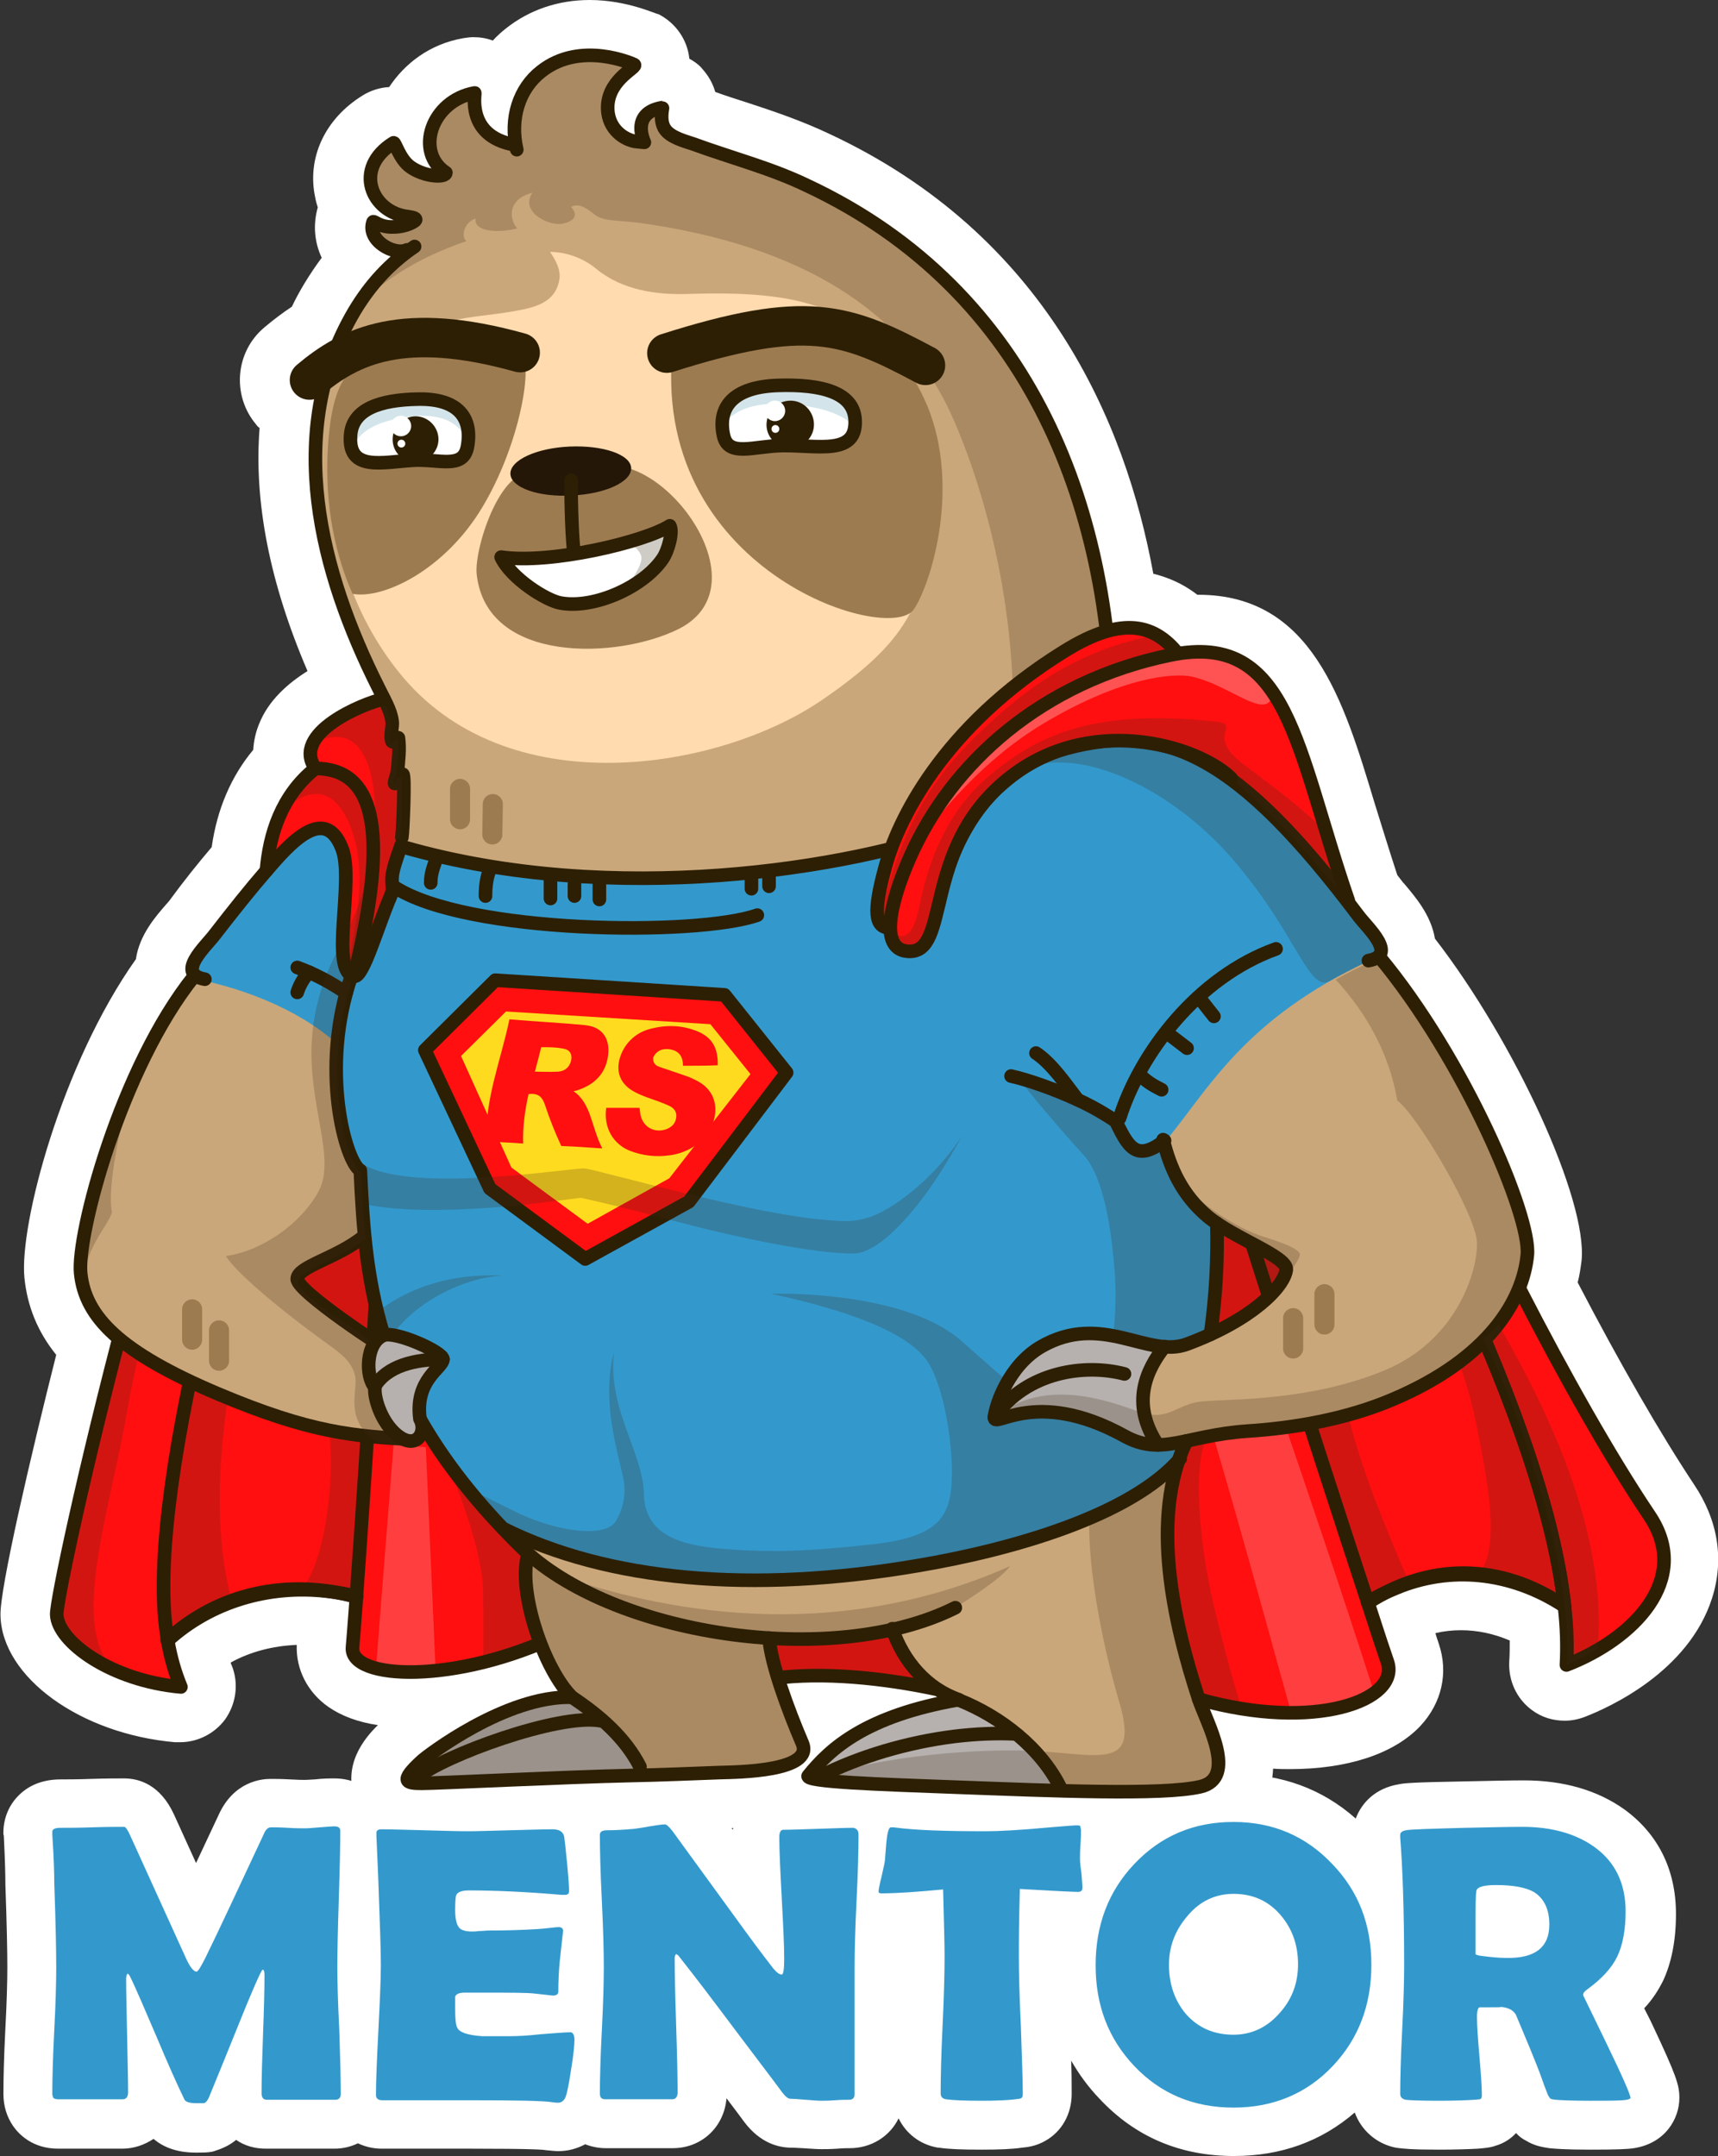 <?xml version="1.0" encoding="utf-8"?>
<!-- Generator: Adobe Illustrator 26.0.3, SVG Export Plug-In . SVG Version: 6.00 Build 0)  -->
<!DOCTYPE svg PUBLIC "-//W3C//DTD SVG 1.1//EN" "http://www.w3.org/Graphics/SVG/1.1/DTD/svg11.dtd">
<svg version="1.1" id="Слой_1" xmlns:x="http://ns.adobe.com/Extensibility/1.0/" xmlns:i="http://ns.adobe.com/AdobeIllustrator/10.0/" xmlns:graph="http://ns.adobe.com/Graphs/1.0/"
	 xmlns="http://www.w3.org/2000/svg" xmlns:xlink="http://www.w3.org/1999/xlink" x="0px" y="0px" width="351.4px" height="440.8px"
	 viewBox="0 0 351.4 440.8" style="enable-background:new 0 0 351.4 440.8;" xml:space="preserve">
<rect x="0" y="0" width="351.4" height="440.8" fill="#333333" stroke="none"/>
<style type="text/css">
	.st0{fill:#FFFFFF;}
	.st1{fill:#FF0F0F;}
	.st2{opacity:0.23;fill:#3F2719;}
	.st3{opacity:0.2;fill:#FFFFFF;}
	.st4{fill:none;stroke:#2D1F04;stroke-width:2.781;stroke-linecap:round;stroke-linejoin:round;stroke-miterlimit:10;}
	.st5{fill:#CAA77A;}
	.st6{fill:#B6B1AE;}
	.st7{fill:#3399CC;}
	.st8{fill:#FFDB1F;}
	.st9{fill:none;stroke:#9D7B51;stroke-width:4.107;stroke-linecap:round;stroke-linejoin:round;stroke-miterlimit:10;}
	.st10{fill:#FFDBAF;}
	.st11{fill:#9D7B51;}
	.st12{fill:#251707;}
	.st13{fill:#D3E5EA;}
	.st14{fill:#2D1F04;}
	.st15{fill:none;stroke:#2D1F04;stroke-width:8.066;stroke-linecap:round;stroke-linejoin:round;stroke-miterlimit:10;}
	.st16{opacity:0.23;fill:#2D1F04;}
	.st17{opacity:0.28;fill:#FFFFFF;}
</style>
<g>
	<path class="st0" d="M229,377.8c9.2,0,15-0.4,18.9-1.3c4.8-1.1,8.6-4,10.7-8.1c1.2-2.2,1.7-4.5,1.8-6.8c1.2,0.1,2.3,0.1,3.4,0.1
		c11.8,0,21.3-3.1,26.7-8.8c4.4-4.7,5.8-10.9,3.8-16.8c-0.1-0.4-0.4-1.1-0.7-2.2c1.7-0.4,3.4-0.6,5.2-0.6c3.4,0,6.7,0.7,10,2.1
		c0,1.5,0,2.9-0.1,4.3c-0.2,3.9,1.5,7.6,4.6,9.9c2,1.5,4.3,2.2,6.8,2.2l0,0c1.4,0,2.8-0.3,4.1-0.8c4.9-1.9,21.2-9.2,26-24.3
		c2.5-7.9,1.2-15.9-3.7-23.2c-6.9-10.4-15.1-24.6-23.8-41.3c0.4-1.5,0.6-3,0.8-4.5c1.2-12.4-13.6-44.6-30-65.8
		c-0.8-4.9-4.2-8.7-6-10.9l-0.1-0.1c-0.2-0.3-0.5-0.5-0.6-0.7c-0.3-0.4-0.7-0.9-1-1.3c-1.7-5.2-3.2-10.1-4.7-14.9
		c-6.3-20.9-12.8-42.4-36-42.4c-0.1,0-0.1,0-0.2,0c-3.1-2.4-6.2-3.6-9-4.3c-5.7-31.2-22.1-69.3-66.2-89.9
		c-5.7-2.7-11.3-4.6-16.8-6.4c-2.2-0.7-4.4-1.4-6.6-2.2c-0.7-2.5-2.1-4.1-2.8-4.9c-0.7-0.8-1.6-1.4-2.5-1.9
		c-0.4-3.9-2.8-7.3-6.3-9.1C134.4,3,128.4,0,120.6,0c-6.4,0-12.3,2-17.1,5.8c-1,0.8-1.9,1.6-2.7,2.5c-1.3-0.5-2.6-0.7-4-0.7
		c-0.7,0-1.3,0.1-2,0.2c-7,1.2-12.1,5.3-15.2,10c-1.9,0.1-3.8,0.7-5.4,1.7c-7.8,4.8-11.5,12.9-9.7,21c0.1,0.6,0.3,1.3,0.5,1.9
		c-1,3.5-0.7,7.1,0.8,10.3c-1.2,1.6-2.4,3.4-3.5,5.2c-0.9,1.5-1.8,3.1-2.6,4.8C57.9,63.9,56,65.3,54,67c-5.9,5-6.6,13.9-1.6,19.8
		c0.2,0.3,0.4,0.5,0.7,0.7c-1.2,15.1,2.1,31.8,9.8,49.7c-4,2.5-8,6-9.9,10.8c-0.7,1.7-1.1,3.5-1.2,5.3c-4.5,5.4-7.4,12.1-8.5,19.9
		c-2.8,3.3-5.7,6.9-8.7,11c-0.2,0.2-0.4,0.5-0.7,0.8c-1.9,2.2-5.4,6.1-6.1,11.1c-15.2,21.4-23.9,54.4-22.8,65.2
		c0.6,5.8,2.7,11,6.5,15.7c-5.2,20.6-11.6,48-11.4,53.3c0.3,12.6,16.3,24.2,35.7,25.9c0.3,0,0.7,0,1,0c3.6,0,7-1.7,9.2-4.6
		c2.3-3.2,2.9-7.4,1.4-11.1c-0.1-0.2-0.2-0.4-0.2-0.6c4-2.2,8.6-3.4,13.5-3.6c-0.2,5,2.2,9.7,6.5,12.7c2.6,1.8,6,3.1,10.1,3.7
		c-2.9,2.8-7.3,8.3-4.6,15.3c2,5.3,6.6,7.9,13.6,7.9c1.4,0,4.9-0.1,12-0.4l0.4,0c9.5-0.4,22.5-1,30.8-1.1c3.9-0.1,8.3-0.2,12.5-0.4
		c2-0.1,3.9-0.1,5.6-0.2l0.7,0c3.6-0.1,7.3-0.3,10.8-0.9c3,2,6.6,2.3,9.3,2.6c4,0.4,10.4,0.7,24.7,1.2l6,0.2
		C209.2,377.4,219.9,377.8,229,377.8z"/>
	<path class="st0" d="M343.5,428.9c0,4.3-2.9,9.3-9.3,10.3c-1.3,0.2-3.4,0.3-9,0.3c-5.2,0-7.2-0.2-8.3-0.3c-1.2-0.2-2.9-0.4-4.7-1.5
		c-0.8-0.4-1.5-0.9-2.1-1.6c-1.1,1.2-2.5,2.1-4.2,2.6c-0.8,0.3-1.6,0.4-2.5,0.5l-1.1,0.1c-1.9,0.1-4.5,0.2-8,0.2
		c-5.6,0-7.4-0.2-8.8-0.4c-4-0.8-7.1-3.6-8.4-7.2c-6.8,5.9-15.1,8.9-24.7,8.9c-11,0-20.2-3.9-27.5-11.7c-2.3-2.4-4.2-5-5.8-7.8
		c0.1,2.8,0.1,5,0.1,6.8c0,4.1-2,7.7-5.4,9.6c-1.9,1.1-3.7,1.3-4.8,1.4c-2,0.3-4.7,0.4-8.2,0.4c-4.1,0-6.7-0.1-8.7-0.4
		c-0.1,0-0.2,0-0.2,0c-3.7-0.6-6.6-2.9-8.1-6c-1.8,3.7-5.6,6.1-10,6.1c-0.5,0-1.4,0-2.5,0.1c-1.5,0.1-2.5,0.1-3.3,0.1
		c-1,0-2.2-0.1-3.8-0.2c-1.6-0.1-2.2-0.1-2.3-0.1c-2.6,0-6.4-0.9-9.7-5.3c-0.8-1.1-2-2.7-3.6-4.8c-0.5,5.9-5.1,10.2-11,10.2h-13.7
		c-1.5,0-2.9-0.3-4.2-0.8c-1.7,0.9-3.5,1.4-5.5,1.4c-0.7,0-1.5-0.1-2.6-0.2c-0.4-0.1-2.9-0.3-15.4-0.3c-2,0-5.1,0-9.1,0
		c-4,0-7,0-9,0c-1.8,0-3.4-0.4-4.9-1.1c-1.4,0.7-3.1,1.1-4.8,1.1h-14c-2.3,0-4.4-0.6-6.1-1.8c-1.2,1-2.6,1.7-4.2,2.2
		c-0.2,0.1-0.4,0.1-0.6,0.2c-1,0.2-1.9,0.2-3.5,0.2c-4,0-6.7-1.2-8.6-2.8c-1.8,1.2-4,2-6.4,2H11.9c-5.2,0-8-2.9-9.2-4.6
		c-1.3-1.9-2-4.1-2-6.6c0-3.1,0.1-7.5,0.4-13.4c0.3-5.6,0.4-9.8,0.4-12.5c0-2.9-0.1-8.6-0.4-16.9v-0.2c0-2-0.1-5.2-0.3-9.3
		c0,0,0-0.7-0.1-0.7c-0.1-2.9,0.9-5.7,2.9-7.8c1.5-1.6,4.2-3.5,8.8-3.5c1.3,0,3.4,0,6.2-0.1c3-0.1,5.3-0.1,6.8-0.1
		c3.1,0,7.4,1.3,10.2,7.4c0,0,4.5,9.9,4.5,9.9c1.4-3,2.9-6.2,4.6-9.8c3.1-6.9,8.8-7.4,10.6-7.4c0.9,0,2.2,0,4,0.1
		c1.7,0.1,2.6,0.1,3,0.1c0,0,0.5,0,2.1-0.1c1.7-0.2,3-0.2,4-0.2c1.9,0,3.6,0.4,5.2,1.2c1.3-0.5,2.8-0.8,4.3-0.8c2.1,0,5,0.1,9.1,0.2
		c3.8,0.1,6.6,0.1,8.5,0.1c1.8,0,4.7,0,8.4-0.1c4-0.1,6.9-0.2,9-0.2c2.3,0,4.4,0.5,6.2,1.5c1.5-0.7,3.3-1.1,5.3-1.1
		c1.2,0,2.8-0.1,4.7-0.3c0,0,0.6-0.1,2.2-0.4c2-0.4,3.6-0.5,5-0.5c3.7,0,6.9,1.8,9.5,5.4l4.1,5.5c0.8-6.4,5.9-9.8,10.7-9.8
		c1.4,0,3.7-0.1,6.7-0.2c3.4-0.1,5.9-0.2,7.6-0.2c1.2,0,2.4,0.2,3.5,0.6c1.6-0.6,3.1-0.8,3.9-0.8c0.1,0,0.6,0,1.4,0.1
		c0.2,0,0.3,0,0.5,0.1c3.8,0.5,9.8,0.8,17.6,0.8c1.4,0,4.8-0.1,12.3-0.7c5.5-0.4,5.5-0.4,6-0.4c1.2,0,4.4,0,7.3,2.4
		c1.2,1,2.2,2.2,2.8,3.7c6.3-4.7,13.8-7,22.3-7c9.6,0,17.9,3,24.8,9.1c1.2-3.2,4-6.2,8.8-7c1-0.2,2.1-0.4,13.7-0.6
		c5-0.1,8.9-0.2,11.9-0.2c8.1,0,15,2,20.5,5.9c6.9,5,10.6,12.3,10.6,21.4c0,5.4-0.9,9.9-2.6,13.6c-1,2-2.2,3.9-3.9,5.7
		c0.5,1,1.1,2.1,1.7,3.4C342.9,424.4,343.5,426.3,343.5,428.9z"/>
	<g>
		<path class="st1" d="M320.2,340.4c0.2-3.7,0.1-7.7-0.4-12c-11-7.3-23.6-8.3-34.5-3.7c-1.9,0.8-3.8,1.8-5.7,2.9c0,0,0,0.1,0,0.1
			c2.1,6.5,3.5,10.7,4,12.1c2.7,7.8-18.1,14.4-41.9,7.7c-14.5-33.9-50.6-170.7-50.6-170.7s29.6-37.8,47-42.8
			c14.4-4.2,23.1,3.4,27.6,19.1c16.6,58,33,87.3,51.8,123.5c11.4,22,20.3,32.7,22.4,39.6C342.5,324.6,333.7,335.3,320.2,340.4z"/>
		<path class="st2" d="M247,293.7c-3.1,4.9-1.8,21.9,1.3,34.7s4.6,17.4,5.7,21c-2.5-0.4-4.8-1-8.3-1.8c-3.9-7.9-7-25.3-6.8-37
			c0.2-13.1,2.9-15.9,4.2-16.3C243.6,294.2,247,293.7,247,293.7z"/>
		<path class="st2" d="M247.9,272.7c5.1-1.9,15.8-9.7,15.2-13.2c-0.6-3.5-9.4-5.6-14-9.4C248.9,256.6,248.4,266.5,247.9,272.7z"/>
		<path class="st3" d="M246.3,287.3c7.1,23.8,12.1,42.3,17.8,62.9c6.1,0.4,12.9-1.2,17-4c-5.4-17-13.3-40.4-20.3-60.8
			C255.9,286.1,251.1,286.7,246.3,287.3z"/>
		<path class="st1" d="M210.6,351.7c-15.2-6.7-44.2-12.7-62-6.4c-3.6-13.9-30.2-87.9-45.5-157.1l49.3,0.8
			C152.4,188.9,196.8,318.1,210.6,351.7z"/>
		<path class="st1" d="M37,344.9c-1.2-2.9-2.1-6-2.7-9.5c8.8-8,20.7-11.4,32.4-10.1c2.1,0.2,4.2,0.6,6.2,1.1c0,0,0,0.1,0,0.1
			c-0.4,5.5-0.7,9.2-0.8,10.3c-0.6,6.7,21.2,7.6,42.4-2.6c5.3-29.6,5.4-144.6,5.4-144.6l-62.7-16.8
			c-23.3,51.5-45.7,151.8-45.6,157.3C11.8,335.6,22.6,343.6,37,344.9z"/>
		<path class="st2" d="M62.6,247.3c-1.8,20.5-0.2,33.9,3.2,39.7s2.2,29.8-4,37.9c3.5,0,6.6,0.5,11.1,1.6c1.5-12.7,2.5-43.3,3.7-60.6
			c-0.6-3.8-1.7-12-2.1-18.6S62.6,247.3,62.6,247.3z"/>
		<path class="st3" d="M76.9,341.1l3.6-45.8l6.6,0.6l2,45.7C84.7,342.2,80.6,342.1,76.9,341.1"/>
		<path class="st2" d="M90.5,297.2c4.2,9,8.1,20.9,8.3,27.7c0.1,6.8,0.1,11.6,0,15c2.2-0.6,8.2-2.3,11.7-3.9
			c-2-6.5-3.7-11.3-2.9-18.7C104,313.7,97.6,308.3,90.5,297.2z"/>
		<g>
			<path class="st2" d="M302.9,321.2c3.8-5.7,1.5-18.1-1.1-30.8c-3.1-15.2-11.6-32.3-22-27c-13.5,6.7-1.1,38.3,8.2,59.6
				c-1.1,0.4-2.2,0.8-3.3,1.4c-0.1,0-0.2,0.1-0.2,0.1c-1.6,0.7-3.2,1.6-4.7,2.5c-10.1-30.7-35.8-110.4-50.7-162.5l-3.1-10.9l8.7-5.6
				l9.3,13.6c44.5,73.8,72,130.3,75.9,166C314.4,324,308.6,321.9,302.9,321.2z"/>
			<path class="st2" d="M210.6,351.7c-15.2-6.7-44.2-12.7-62-6.4c-3.6-13.9-30.2-87.9-45.5-157.1l49.3,0.8
				C152.4,188.9,196.8,318.1,210.6,351.7z"/>
			<path class="st2" d="M26.1,288c-3.7,21.5-12.2,45.3-2.4,53.7c-7.2-3.2-11.9-7.9-12-11.5c-0.1-5.5,22.3-105.8,45.6-157.3l2.6,0.7
				C45.3,213.9,29.6,267.5,26.1,288z"/>
			<path class="st2" d="M47.4,327.3c-4.7,1.7-9.1,4.4-13,8c-5-27.6,12.9-94.8,35.4-159.2l7,1.9C65.9,219.7,36.3,285.7,47.4,327.3z"
				/>
		</g>
		<path class="st4" d="M279.8,327.7c12.4-8.1,26.9-8.3,40.1,0.6"/>
		<path class="st4" d="M320,328.4c-3.9-35.8-31.4-92.3-75.9-166.2"/>
		<path class="st4" d="M104.4,188.1c15.3,69.2,41.9,143.2,45.5,157.1c15.8-6.2,46.8-0.3,62,6.4c-13.8-33.6-58.2-162.7-58.2-162.7
			L104.4,188.1z"/>
		<path class="st4" d="M320,328.4c-3.9-35.8-31.4-92.3-75.9-166.2"/>
		<path class="st4" d="M228.6,164.3c14.9,52.1,41.1,132.7,51.2,163.4"/>
		<g>
			<path class="st4" d="M72.9,326.5c-14-3.8-28.1-0.9-38.7,8.8"/>
			<path class="st4" d="M34.3,335.4c0,0,0-0.1,0-0.1c-5-27.6,12.9-94.8,35.4-159.2"/>
			<path class="st4" d="M72.9,326.4c1.9-26.2,6.4-94.2,7.5-138.2"/>
			<path class="st4" d="M37,344.9c-1.2-2.9-2.1-6-2.7-9.5c8.8-8,20.7-11.4,32.4-10.1c2.1,0.2,4.2,0.6,6.2,1.1c0,0,0,0.1,0,0.1
				c-0.4,5.5-0.7,9.2-0.8,10.3c-0.6,6.7,21.2,7.6,42.4-2.6c5.3-29.6,5.4-144.6,5.4-144.6l-62.7-16.8
				c-23.3,51.5-45.7,151.8-45.6,157.3C11.8,335.6,22.6,343.6,37,344.9z"/>
		</g>
		<path class="st5" d="M281.7,195.6c2.2-2-2.5-6.3-4-8.3c-20.8-27.6-34.5-36.8-50.4-35.9c0.4-46.4-16.4-92-62.5-113.5
			c-7.5-3.6-15.4-5.6-23.3-8.5c-1.5-0.5-4.6-1.3-5.7-3c-1.2-1.8-0.4-4.4-0.5-4.4c-6.7,1.1-3.7,7.1-3.7,7.1s-1.3-0.1-2-0.2
			c-2.8-0.6-5.7-3.1-5.5-7.3c0.3-5.6,6.3-7.9,5.4-8.4c-0.2-0.1-10.9-5-19,1.4c-4.5,3.5-6.6,8.4-5.1,14.8C95.5,27.8,97,19,96.9,19.1
			c-9,1.6-12.3,12.1-5.9,16.3c0,1.1-4.3,0.8-7.3-1.2c-2.2-1.5-3.1-5-3.4-4.9c-8.4,5.2-4.5,14.3,3,15.1c0.6,0.1,1.7,0.1,1.5,0.7
			c-0.1,0.2-1.7,1.4-4.6,1.4c-2.9,0-4-1.4-4.1-1c-1.3,3.9,5.1,7.2,7.5,6c-5,3.4-8.4,7.3-11.7,13c-14.3,24.9-6.6,52.8,5.2,76.4
			c1,2.1,2.5,4.5,2.9,6.8c0.2,1.2-0.5,3.1,0,4.2c0.2,0.4,1.2-1.1,1.3-0.7c0.2,1.9,0.1,4-0.1,5.9c-10.9,4-22.7,14.7-37.5,34.2
			c-1.5,2-6.2,6.3-4,8.3c-14.9,18.7-24.1,53-23.4,60.9c0.9,9,8,16.3,27.9,24.6c17.3,7.3,28.8,9.1,39.6,9.4c1,0,2.5,0.1,3-2.6
			c3.7,7.2,12.4,17.6,19.5,24.6c0.5,0.5,1.1,1,1.6,1.5c-2.2,7.5,3.3,23.6,9,29.2c-13.5-0.4-29.6,12-30.7,13c-4.7,4.3-3.2,4.6,0,4.6
			s29.3-1.3,43-1.6c5.6-0.1,12.4-0.4,18-0.6c3.4-0.1,19.3-0.2,16.8-6c-2.9-6.8-6.4-16.2-6.8-21.5c8.8,0.5,17.5,0,25.4-1.8
			c2.3,6.7,7,12.2,13.6,14.5c-19,3.3-26.3,10-30.8,15.6c-0.6,1.2,14.2,1.6,30.5,2.3c18.9,0.7,41.9,1.7,49.7-0.1
			c7.8-1.8,1.2-13.3-0.3-17.9c-5.1-15.6-10.1-37.2-2.5-52.8c3.2-0.7,7-1.6,12-1.9c9.5-0.6,20.3-2.4,29.9-6.5
			c19.9-8.4,26.6-20.4,27.5-29.5C312.9,248.8,299.1,216.5,281.7,195.6z M60.6,261.7c0-2.6,8.3-4.4,13.8-8.8c0.7,7.6,2.1,15.3,5,23.4
			C76.7,274.7,60.6,264.1,60.6,261.7z M247.3,272.9c1-7.6,1.6-15.6,1.4-22.7c5.7,3.9,14.5,7.1,14.2,9.4
			C262.5,262.8,257.3,268.3,247.3,272.9z"/>
		<g>
			<path class="st6" d="M217,366.2c-2.7-0.1-5.5-0.2-8.3-0.3c-1.3,0-2.6-0.1-3.9-0.1c-3-0.1-6-0.2-8.9-0.3c-0.4,0-0.9,0-1.3-0.1
				c-0.3,0-0.6,0-0.9,0c-1.6-0.1-3.1-0.1-4.6-0.2c-0.3,0-0.7,0-1,0c-2.7-0.1-5.4-0.2-7.8-0.3c-0.4,0-0.7,0-1.1,0
				c-0.4,0-0.8,0-1.2-0.1c-0.5,0-1-0.1-1.4-0.1c-0.5,0-0.9-0.1-1.4-0.1c-0.5,0-1-0.1-1.5-0.1c-0.5,0-1-0.1-1.5-0.1
				c-0.9-0.1-1.8-0.1-2.6-0.2c-0.4,0-0.7-0.1-1.1-0.1c0,0-0.1,0-0.1,0c-0.3,0-0.6-0.1-0.8-0.1c-0.2,0-0.4-0.1-0.5-0.1
				c-0.1,0-0.2,0-0.2,0c-0.4-0.1-0.7-0.1-0.9-0.2c-0.1,0-0.1-0.1-0.2-0.1c-0.1,0-0.1-0.1-0.2-0.1c0,0-0.1-0.1-0.1-0.1
				c0-0.1,0-0.1,0-0.2c0.6-0.8,1.3-1.6,2.1-2.4c0.3-0.3,0.5-0.6,0.8-0.8c0.3-0.3,0.6-0.6,0.9-0.8c0.3-0.3,0.6-0.5,0.9-0.8
				c2.1-1.8,4.8-3.7,8.2-5.3c0.6-0.3,1.2-0.6,1.9-0.9c0.1,0,0.1-0.1,0.2-0.1c0.3-0.1,0.6-0.3,1-0.4c0.4-0.2,0.9-0.4,1.4-0.5
				c0.4-0.2,0.8-0.3,1.3-0.4c0.3-0.1,0.6-0.2,1-0.3c0.4-0.1,0.7-0.2,1.1-0.3c0.2-0.1,0.5-0.1,0.7-0.2c0.3-0.1,0.6-0.2,0.9-0.3
				c0.3-0.1,0.6-0.2,0.9-0.2c1-0.3,2.1-0.5,3.2-0.8c0.6-0.1,1.1-0.2,1.7-0.4c0.9-0.2,1.7-0.3,2.7-0.5
				C204.5,350.9,212.9,356.9,217,366.2z"/>
			<path class="st6" d="M131.4,363c-0.7,0-1.5,0-2.2,0.1c-13.7,0.2-39.8,1.6-43,1.6c-1.3,0-2.4-0.1-2.8-0.4
				c-0.5-0.4-0.2-1.2,1.4-2.9c0.1-0.1,0.2-0.2,0.3-0.3c0.1-0.1,0.2-0.2,0.3-0.3c0.2-0.2,0.5-0.5,0.7-0.7c1.1-1,17.3-13.5,30.7-13h0
				C122.6,350.7,128.4,356.1,131.4,363z"/>
		</g>
		<g>
			<path class="st7" d="M81.9,172.9c-0.9,0.7-2.6,3.3-3.1,4.2c-1,2.1,1.2,3.9,1.1,5c-0.1,1.3-2.7,5.9-5.2,10.7
				c-1.8,3.4-3.2,6.9-4.1,10.4c-0.9,3.4-1.5,6.8-1.8,10.1c-8.4-7.5-19.9-11.2-27.1-12.8c-6.1-1.3,0.2-6.7,2-9.1
				c14.9-19.7,26.5-30.3,37.5-34.2c0,0.3-0.1,0.6-0.1,0.9c-0.1,0.8-1,3-0.4,2.4c0.2-0.2,0.7-2,1.5-1.7
				C82.7,158.8,82.2,171.7,81.9,172.9z"/>
			<path class="st7" d="M280.1,196.4c-25.7,12-32.9,26.3-41.6,36.8c-0.1,0.1-0.2,0.2-0.2,0.3c1.5,5.8,3.9,10.9,9,15.2
				c0.6,0.5,1.2,1,1.9,1.4c0.2,7.3-0.2,14.9-1.2,22.6c-1.5,0.7-3.1,1.4-4.9,2c-8,3-17.4-6.6-29.8,0.5c-6.6,3.8-9.3,11.8-9.6,14.4
				c-0.3,2.7,8.3-6.2,26.6,3.9c4.6,2.5,8.1,2,12.9,0.9c-0.5,1.1-1.1,2.5-1.5,3.6c-10.1,11.8-34.7,18.7-53.7,21.9
				c-33.7,5.7-63.3,3-84.7-7.5c-13-13.7-20.1-26.2-24-38c-0.7-2.2-1.4-4.4-1.9-6.6c-2.5-10-3-19.5-3.4-28.8
				c-3.3-1.9-9.8-25.8,1.2-46.7c2.5-4.7,5-9.4,5.2-10.7c0.1-1.1-2-2.9-1.1-5c0.7-1.4,4.1-6.5,3.6-3.7c42.9,12.3,85.9,3.5,91.2,2.3
				c7.8-1.7,16.2-4.2,24.6-7c4-6.8,10.2-13,19.8-15.6c6.8-1.8,13-2.3,19.1-0.8c12.1,2.9,24.2,13.3,40.6,35.1
				C279.9,189.6,285.7,193.7,280.1,196.4z"/>
		</g>
		<g>
			<g>
				<polygon class="st1" points="100.2,243 86.9,214.7 101.3,200.4 148.2,203.4 160.9,219.3 140.9,245.7 119.7,257.4 				"/>
				<polygon class="st8" points="104.6,238.7 94.3,215.9 103.5,206.8 145.3,209.4 153.5,219.6 136.9,240.9 120.2,250.2 				"/>
			</g>
			<polygon class="st4" points="100.2,243 86.9,214.7 101.3,200.4 148.2,203.4 160.9,219.3 140.9,245.7 119.7,257.4 			"/>
			<path class="st1" d="M104.2,208.4c5.6,0.5,10.6,0.7,15.5,1.2c4,0.4,5,3.3,4.7,6c-0.4,3.7-2.6,6.1-6.3,7.3
				c-0.2,0.1-0.4,0.1-0.8,0.2c3.7,2.5,3.6,7.3,5.9,11.7c-3-0.2-5.6-0.4-8.4-0.5c-1.3-2.8-2.4-5.6-3.3-8.3c-0.5-1.5-1.2-2.6-3.4-2.3
				c-0.7,3.2-1.2,6.5-1.1,10.1c-2.6-0.2-5-0.3-7.5-0.4C99.1,224.9,102.5,216.6,104.2,208.4z M110.7,214.1c-0.4,1.6-0.8,3.2-1.3,5
				c1.7,0,3.2,0.1,4.8,0c1.4-0.1,2.3-1,2.6-2.2c0.3-1.3-0.2-2.3-1.6-2.5C113.8,214.1,112.3,214.1,110.7,214.1z M142.5,210.8
				c-3-1.2-6.1-1.3-9.3-0.5c-3.4,0.8-5.7,3.3-6.5,6.3c-0.7,2.8,0.3,5.2,3.2,6.7c1.5,0.8,3.2,1.3,4.8,1.9c0.8,0.3,1.6,0.6,2.4,1
				c0.9,0.5,1.4,1.3,1.2,2.4c-0.2,1.2-1,1.9-2.1,2.3c-2.4,0.8-4.7-0.5-5.2-3c-0.1-0.5-0.1-0.9-0.2-1.4c-2.4,0-4.6,0-6.8,0
				c-0.6,4.1,1.5,7.5,4.9,8.8c2.6,1,5.3,1.3,8.1,0.9c1.7-0.2,3.6-0.9,5.1-1.9c4.7-3.1,6.2-10.2,0.7-13.2c-0.9-0.5-1.8-0.9-2.7-1.2
				c-1.7-0.6-3.3-1.1-5-1.7c-0.9-0.3-1.6-0.7-1.5-2c0.7-1.4,1.8-1.8,3.1-1.7c2,0.2,3,1.3,3,3.4c2.3,0,4.6,0,7.1-0.1
				C146.9,214.2,145.6,212,142.5,210.8z"/>
		</g>
		<g>
			<path class="st2" d="M164.1,358.5c-0.1,0.1-0.1,0.2-0.2,0.4c-0.1,0.2-0.3,0.5-0.6,0.7c-0.2,0.2-0.5,0.4-0.8,0.6
				c-0.2,0.1-0.3,0.2-0.5,0.3c-0.5,0.2-1,0.4-1.6,0.6c-1.3,0.4-2.7,0.7-4.2,0.9c-0.2,0-0.5,0.1-0.7,0.1c-0.2,0-0.5,0.1-0.7,0.1
				c-0.2,0-0.5,0.1-0.7,0.1c-1.7,0.2-3.3,0.2-4.6,0.3c-0.2,0-0.3,0-0.5,0c-0.1,0-0.2,0-0.3,0c-0.1,0-0.3,0-0.4,0c-0.4,0-0.7,0-0.9,0
				c-0.3,0-0.6,0-0.9,0c-0.3,0-0.6,0-0.9,0c-0.8,0-1.7,0.1-2.5,0.1c-0.7,0-1.3,0.1-2,0.1c-0.5,0-1,0-1.4,0.1c-1.1,0-2.2,0.1-3.3,0.1
				c-1.6,0.1-3.2,0.1-4.7,0.1c-0.7,0-1.5,0-2.2,0.1c-13.7,0.2-39.8,1.6-43,1.6c-0.2,0-0.4,0-0.6,0c-0.1,0-0.3,0-0.4,0
				c-0.1,0-0.1,0-0.2,0c-0.1,0-0.1,0-0.2,0c-0.2,0-0.4,0-0.5-0.1c-0.1,0-0.1,0-0.2,0c-0.1,0-0.2,0-0.2-0.1c0,0,0,0-0.1,0
				c0,0-0.1,0-0.1,0c-0.1,0-0.1,0-0.1-0.1c-0.1,0-0.1-0.1-0.1-0.1c0,0-0.1-0.1-0.1-0.1c-0.1-0.1-0.1-0.3-0.1-0.5c0,0,0-0.1,0-0.1
				c0-0.1,0.1-0.2,0.1-0.3c0,0,0,0,0-0.1c0,0,0-0.1,0.1-0.1c0-0.1,0.1-0.1,0.1-0.2c0.1-0.1,0.1-0.2,0.2-0.3c0,0,0.1-0.1,0.1-0.1
				c0.1-0.1,0.3-0.3,0.4-0.5c0.1-0.1,0.2-0.2,0.2-0.3c0.1-0.1,0.2-0.2,0.3-0.3c0.1-0.1,0.2-0.2,0.3-0.3c0.1-0.1,0.2-0.2,0.3-0.3
				c0.2-0.2,0.5-0.5,0.7-0.7h0c0,0,0,0,0.1-0.1c0,0,0,0,0,0c0,0,0,0,0.1-0.1c0,0,0.1-0.1,0.1-0.1c0,0,0,0,0,0c0,0,0.1-0.1,0.1-0.1
				c0.2-0.2,0.5-0.4,0.9-0.7c0,0,0,0,0,0c0,0,0.1-0.1,0.1-0.1c0,0,0.1-0.1,0.1-0.1c2.2-1.6,6.5-4.6,11.7-7.2
				c0.1-0.1,0.3-0.1,0.4-0.2c1-0.5,2.1-1,3.1-1.4c0.2-0.1,0.3-0.1,0.5-0.2c0.1,0,0.1,0,0.1-0.1c0,0,0,0,0,0c0.6-0.2,1.2-0.5,1.9-0.7
				c0,0,0,0,0,0c0.9-0.3,1.8-0.6,2.7-0.9c0.3-0.1,0.6-0.2,0.8-0.2c0.8-0.2,1.6-0.4,2.5-0.6c0.1,0,0.1,0,0.2,0c0,0,0,0,0,0
				c0,0,0,0,0.1,0c0.2,0,0.4-0.1,0.7-0.1c0.1,0,0.2,0,0.3,0c0.1,0,0.1,0,0.2,0c0.1,0,0.1,0,0.2,0c0.2,0,0.4-0.1,0.6-0.1
				c0.1,0,0.2,0,0.3,0c0.3,0,0.7-0.1,1-0.1c0.4,0,0.8,0,1.1,0c0.2,0,0.5,0,0.7,0h0c-0.1-0.1-0.3-0.3-0.5-0.5
				c-0.6-0.6-1.2-1.4-1.8-2.2c-4.8-7-8.7-20.1-6.7-26.7c11,9.8,30.2,16.1,49.3,17.2c0,0,0,0.1,0,0.1h0c0.3,4.2,2.5,10.9,4.9,16.9
				c0.4,1.2,0.9,2.3,1.3,3.3c0,0,0,0,0,0c0.2,0.4,0.4,0.9,0.5,1.3C164.4,357.3,164.4,358,164.1,358.5z"/>
			<path class="st2" d="M248.5,363.4c-0.2,0.3-0.4,0.5-0.6,0.7c-0.6,0.6-1.4,1-2.4,1.2c-5,1.2-16.2,1.2-28.6,0.8c-0.2,0-0.3,0-0.5,0
				c-1.1,0-2.3-0.1-3.5-0.1c-2.3-0.1-4.6-0.2-6.9-0.2c-0.6,0-1.1,0-1.7-0.1c-0.6,0-1.2,0-1.9-0.1c-0.8,0-1.6-0.1-2.4-0.1
				c-1.4-0.1-2.8-0.1-4.2-0.2h0c-1.1,0-2.1-0.1-3.1-0.1c-0.4,0-0.9,0-1.3-0.1c0,0,0,0,0,0c0,0-0.1,0-0.1,0c-0.2,0-0.4,0-0.6,0
				c0,0,0,0,0,0c-0.5,0-1,0-1.4-0.1c-1.5-0.1-2.9-0.1-4.3-0.2c-0.3,0-0.6,0-0.9,0c-0.1,0-0.2,0-0.3,0c-0.2,0-0.4,0-0.7,0
				c-0.7,0-1.3-0.1-1.9-0.1c-0.3,0-0.6,0-0.8,0c-0.3,0-0.7,0-1,0c-1.1,0-2.1-0.1-3-0.1c-0.2,0-0.4,0-0.6,0c-0.2,0-0.3,0-0.5,0
				c-0.1,0-8.3-0.8-8.4-0.8c12.6-5,34.5-6.4,44.9-5.8h0.1c4.6,0.3,8.3,0.7,10.3,0.8c7,0.3,9.6-1.3,6.6-11.3c-2.8-9.4-6.3-25.7-6-37
				c7.6-3.2,14.2-7.1,18.5-11.9c-5.1,15.2-0.5,34.5,4.2,48.7C246.5,351.2,251,359.4,248.5,363.4z"/>
		</g>
		<path class="st2" d="M195.4,328.7c3.1-2,9.3-5.9,11.2-8.5c-37,16.4-72,8.9-92.5,1.8c18.9,10.6,34.4,13.2,49,13.2
			S187.2,332,195.4,328.7z"/>
		<g>
			<path class="st2" d="M74.1,246.1c15.6,3.5,44.2-1.3,44.7-1.2c0.5,0.1,5.8,1.2,19,4.7c13.2,3.5,28.7,6.7,36.7,6.7
				c3,0,6.8-2.7,10.9-7.3c4.3-4.8,7.9-10.5,11.4-16.8c-7.4,11.1-16.5,16-19.1,16.7c-3.2,0.9-4.3,0.9-8.9,0.5
				c-14.8-1.1-45.7-10-49.1-10.5c-2.4-0.3-36.6,5.6-46.1-1.3"/>
			<path class="st2" d="M102.9,260.8c-8.9,0.4-19.8,6.5-23.7,13.9c-0.7-2.2-1.4-4.4-1.9-6.6C84,263,92.7,260.3,102.9,260.8z"/>
			<path class="st2" d="M243.1,294.5c-0.5,1.1-1.1,2.5-1.5,3.6c-10.1,11.8-34.7,18.7-53.7,21.9c-33.7,5.7-63.3,3-84.7-7.5
				c-2.6-2.7-5-5.4-7.1-8c3,1.4,6.9,3.4,10,4.9c8.8,4.1,17.8,4.8,19.8,1.7c1-1.6,2.4-4.9,1.6-8.8c-1.1-5.4-4.6-15.9-1.9-26
				c-1.4,11.5,5.7,20.3,6.1,28.8c0,9.4,8.6,11.1,18.1,11.7c7.4,0.5,14.5,0.5,28.1-1c14.2-1.5,16.7-5.6,16.8-14.3
				c0.1-6.4-1.5-17.3-4.7-22.7c-4-6.6-17.6-11.1-32.3-14.3c9.9-0.2,29.6,1.3,39,9.7c3.1,2.7,6.4,5.7,9.5,8.3
				c-1.7,2.9-2.5,5.8-2.6,7.2c-0.2,1.7,3.2-1.2,10.2-1.1c2.4,0,5.3,0.4,8.6,1.5c2.4,0.8,4.9,1.9,7.8,3.4
				C234.7,296.1,238.3,295.6,243.1,294.5z"/>
			<path class="st2" d="M247.9,272.7c-1.5,0.7-3.1,1.4-4.9,2c-4.5,1.7-9.5-0.7-15.3-1.7c0.5-4.3,0.6-8.9,0.3-13
				c-0.6-7.6-2-19.1-6.4-23.9c-4.4-4.8-10.2-11.6-13.5-15.9c11.4,2.7,15.8,6,20.3,8.9c1.4,3.6,4,9.2,9.9,4.3
				c1.5,5.8,3.9,10.9,9,15.2c0.6,0.5,1.2,1,1.9,1.4C249.3,257.4,248.9,265,247.9,272.7z"/>
			<path class="st2" d="M280.1,196.4c-2.9,1.4-5.7,2.8-8.2,4.2c0,0,0,0,0,0c-4.3,2.3-6.7-9.9-20-25.2
				c-12.8-14.7-32.8-24.1-44.3-17.2c3-2.3,6.6-4.1,10.8-5.2c6.8-1.8,13-2.3,19.1-0.8c12.1,2.9,24.2,13.3,40.6,35.1
				C279.9,189.6,285.7,193.7,280.1,196.4z"/>
			<path class="st2" d="M190.6,171.1c-0.4,6.3,0.1,10.9,1.1,15.3c1-5.5,3.6-13.6,7-17.9C196.1,169.4,192.7,170.6,190.6,171.1z"/>
		</g>
		<path class="st2" d="M164.9,38c-7.5-3.6-15.4-5.6-23.3-8.5c-1.5-0.5-4.6-1.3-5.7-3c-1.2-1.8-0.4-4.4-0.5-4.4
			c-6.7,1.1-3.7,7.1-3.7,7.1s-1.3-0.1-2-0.2c-2.8-0.6-5.7-3.1-5.5-7.3c0.3-5.6,6.3-7.9,5.4-8.4c-0.2-0.1-10.9-5-19,1.4
			c-4.5,3.5-6.6,8.4-5.1,14.8C95.5,27.8,97,19,96.9,19.1c-9,1.6-12.3,12.1-5.9,16.3c0,1.1-4.3,0.8-7.3-1.2c-2.2-1.5-3.1-5-3.4-4.9
			c-8.4,5.2-4.5,14.3,3,15.1c0.6,0.1,1.7,0.1,1.5,0.7c-0.1,0.2-1.7,1.4-4.6,1.4c-2.9,0-4-1.4-4.1-1c-1.3,3.9,5.1,7.2,7.5,6
			c-4.8,3.2-8.1,7-11.2,12.2c4.6-5.5,12.4-10.8,23-14.4c-1.3-1.1-0.2-4.1,1.9-4.6c-0.5,2.3,3.7,3.2,8.5,2c-1.3-1.3-2.6-5.8,3.1-7.3
			c-2.7,4,3.6,7,6.3,6.3c3-0.7,2.7-2.2,1.6-3.4c2.2-1.2,4.4,1.5,5.5,2c2.2,1.1,4.7,0.6,10.8,1.6c34.3,5.3,52.9,19.9,61.5,38.9
			c7.2,16,15.1,44.5,11.9,74.4c3.3-2.7,7.2-4.9,12-6.2c3.1-0.8,6.1-1.4,8.9-1.6C227.8,105,210.9,59.5,164.9,38z"/>
		<g>
			<path class="st2" d="M27.2,221.2c-2.3,7.4-5.4,21.5-4.3,26.6c-0.7,2.9-6.1,7.8-5.8,15.4c-1.1-2.2-0.9-5.8,0.5-13
				C19,242.9,22.4,232.1,27.2,221.2z"/>
		</g>
		<path class="st6" d="M236.8,295.4c-2.2,0-4.4-0.4-6.9-1.8c-18.3-10-26.8-1.2-26.6-3.9c0.3-2.7,2.9-10.6,9.6-14.4
			c10.2-5.9,18.3-0.5,25.3,0C234.6,279.9,231.1,286.7,236.8,295.4z"/>
		<g>
			<path class="st2" d="M312.3,256.8c-0.8,7.8-5.9,17.9-20.2,25.9c-0.1,0.1-0.1,0.1-0.2,0.1c-0.5,0.3-1.1,0.6-1.6,0.9
				c-0.1,0-0.1,0.1-0.2,0.1c-1,0.5-2.1,1.1-3.2,1.6c-0.6,0.3-1.2,0.5-1.8,0.8c-9.6,4-20.4,5.8-29.9,6.5c-7.8,0.5-12.6,2.4-16.9,2.7
				c-0.4,0-0.9,0.1-1.3,0.1c-2.1,0-4.2-0.5-6.5-1.8c-6.7-3.7-12.1-4.8-16.3-4.9c-0.5,0-1.1,0-1.5,0c-4.5,0.1-7.3,1.5-8.4,1.6
				c-0.3,0-0.4-0.2-0.3-0.5c0-0.2,0-0.4,0.1-0.6c9.8-7.6,22.6-2.9,28.5-0.8c6.6,2.4,7.7-1.5,13.5-2c5.8-0.5,21.5,0,36.8-6.2
				c15.3-6.2,19.4-20.8,19.2-26.3c-0.2-5.6-12.2-26-16.3-29c-1.6-9.4-6.2-17.8-12.6-24.7c2.2-1.3,4.7-2.5,7.3-3.7c0,0,0.1,0,0.1-0.1
				c0,0,0,0,0,0c0.7-0.2,1.2-0.4,1.5-0.7C299.3,216.5,313.1,248.9,312.3,256.8z"/>
			<path class="st2" d="M239.4,237.8c3.1,7.3,14.1,13.6,19.2,15.1c5.1,1.6,6.7,2.5,7.2,3.3c0.5,0.8-1.9,4.1-4.8,7
				c1.6-2.2,2.4-3.2,2-4.4c-0.4-1.2-2.8-2.5-6.9-4.7C252,252,242.6,247.6,239.4,237.8z"/>
		</g>
		<g>
			<line class="st9" x1="39.3" y1="267.7" x2="39.3" y2="273.9"/>
			<line class="st9" x1="44.8" y1="272" x2="44.8" y2="278.2"/>
		</g>
		<g>
			<line class="st9" x1="270.9" y1="264.6" x2="270.9" y2="270.8"/>
			<line class="st9" x1="264.5" y1="269.5" x2="264.5" y2="275.7"/>
		</g>
		<g>
			<line class="st9" x1="94.1" y1="161.3" x2="94.1" y2="167.5"/>
			<line class="st9" x1="100.8" y1="164.4" x2="100.7" y2="170.6"/>
		</g>
		<path class="st1" d="M82.2,172.7c-2.7,3.6-3.8,4.7-2.8,6.6c1,1.9,1.3,2.3,0.6,3.8c-2.7,6.2-5.6,16.6-7.4,16.4
			c-5.2-0.7,0-19.4-2.5-26c-3.5-9.3-10.7-1.2-15.5,4.4c0.6-7.3,3-15.3,10-20.9c-5-7.2,9.7-13.3,14-14.2
			C82.2,154.4,83.3,164.2,82.2,172.7z"/>
		<g>
			<path class="st4" d="M74.5,252.7c-5.4,4.5-13.7,6.2-13.7,8.8c0,2.6,18.5,14.7,19.1,14.8"/>
			<path class="st4" d="M54.5,178c-3.3,3.8-6.8,8.2-10.6,13.1c-1.8,2.4-8.1,8-2,9.1"/>
			<path class="st4" d="M248.9,250.1c0.2,7.3-0.2,14.9-1.3,22.7"/>
			<path class="st4" d="M102.9,312.5c21.4,10.7,50.8,13.4,84.8,7.6c19-3.2,43.5-10.1,53.7-21.9"/>
			<path class="st4" d="M195.4,328.7c-25.4,12.7-70.6,5.5-88.8-12.4c-30.1-29.6-31.8-53.7-32.9-77c-3-1.7-8.4-20.8-1.8-39.8"/>
			<path class="st4" d="M82.6,173.2c42.9,12.3,91.4,4.4,114-4"/>
			<path class="st4" d="M154.9,187.1c-12.2,4.3-59.5,3.9-74.3-5.8"/>
			<g>
				<path class="st4" d="M89.3,175.4c-0.6,1.8-1.2,3.1-1.2,5.1"/>
				<path class="st4" d="M100.3,177.6c-0.8,1.6-1,3.8-1,5.6"/>
				<line class="st4" x1="112.6" y1="178.8" x2="112.6" y2="183.7"/>
				<polyline class="st4" points="122.6,180.5 122.6,181.2 122.6,181.7 122.6,182.5 122.6,182.9 122.6,183.4 122.6,183.9 				"/>
				<polyline class="st4" points="117.5,180.8 117.5,181.2 117.5,181.7 117.5,182.2 117.5,182.7 117.5,183.2 				"/>
				<polyline class="st4" points="153.7,179.3 153.7,179.8 153.7,180.3 153.7,181.2 153.7,181.7 				"/>
				<polyline class="st4" points="157.3,179.3 157.3,180 157.3,180.8 157.3,181.2 				"/>
			</g>
			<path class="st4" d="M167.7,363.2c8.1-4.1,17.9-7,27.6-8.2c4.2-0.5,8.4-0.7,12.4-0.5"/>
			<path class="st4" d="M85.5,363.3c5.2-4.3,28.6-13,37.3-11.5"/>
			<path class="st4" d="M196.2,347.6c8.5,3.4,16.7,9.8,20.7,17.9"/>
			<path class="st4" d="M117,347c5.7,3.8,10.9,8.3,13.9,14.2"/>
			<path class="st4" d="M227.5,151.4c0.5-46.5-16.3-91.9-62.5-113.5c-7.5-3.6-15.4-5.6-23.3-8.5c-1.5-0.5-4.6-1.3-5.7-3
				c-1.2-1.8-0.4-4.4-0.5-4.4c-6.7,1.1-3.7,7.1-3.7,7.1s-1.3-0.1-2-0.2c-2.8-0.6-5.7-3.1-5.5-7.3c0.3-5.6,6.3-7.9,5.4-8.4
				c-0.2-0.1-10.9-5-19,1.4c-4.5,3.5-6.5,9.6-5,16"/>
			<path class="st4" d="M83.2,51.1c-2.5,1.2-8.2-1.9-6.9-5.7c0.1-0.4,1.3,1.1,4.1,1c2.8,0,4.5-1.2,4.6-1.4c0.2-0.5-1-0.6-1.5-0.7
				c-7.5-0.8-11.4-9.9-3-15.1c0.3-0.2,1.2,3.3,3.4,4.9c2.9,2.1,7.3,2.3,7.3,1.2c-6.4-4.2-3-14.7,5.9-16.3c0.2,0-1.9,8.8,8.1,10.6"/>
			<path class="st4" d="M84.8,50.4c-5,3.4-9,7.7-12.3,13.2c-14.6,24.7-6.9,53.5,4.9,77c1,2.1,2.5,4.5,2.8,6.8c0.2,1.2-0.5,3.1,0,4.2
				c0.2,0.4,1.3-1.1,1.3-0.7c0.3,2.2,0,4.7-0.2,6.8c-0.1,0.8-1,3-0.4,2.4c0.2-0.2,0.7-2,1.5-1.8c0.5,0.2,0,11.8-0.2,12.9"/>
			<g>
				<path class="st4" d="M237.9,233c1.5,6,3.9,11.3,9.1,15.7c5.4,4.5,16.4,8.2,16.1,10.9c-0.5,3.6-7.1,10.3-20.3,15.2
					c-8,3-17.4-6.6-29.8,0.5c-6.6,3.8-9.3,11.8-9.6,14.4c-0.3,2.7,8.3-6.2,26.6,3.9c7.6,4.2,12.4-0.1,25-1
					c9.5-0.6,20.3-2.4,29.9-6.5c19.8-8.4,26.6-20.4,27.5-29.5c0.8-7.9-12.9-40.1-30.3-61"/>
				<path class="st4" d="M238.2,233.2c-6,4.6-7.5,1.1-10.2-4.4"/>
				<path class="st4" d="M206.8,220c3.6,0.8,9.2,2.8,13.5,4.8c3.8,1.7,6.5,3.5,7.9,4.4"/>
				<path class="st4" d="M220.4,224.8c-2.4-3.1-5.2-7.3-8.5-9.5"/>
				<path class="st4" d="M192,184.8c2-11.1,9.1-27.2,26.2-31.8c20.2-5.4,35,1.5,59.7,34.3c1.8,2.4,8.1,8,2,9.1"/>
				<path class="st4" d="M229,228.6c4.2-13.3,15.9-28.8,32-34.6"/>
				<path class="st4" d="M233.5,220.1c1.3,1.2,2.5,1.9,4.1,2.7"/>
				<line class="st4" x1="239.4" y1="211.7" x2="242.8" y2="214.3"/>
				<line class="st4" x1="245.7" y1="204.5" x2="248.3" y2="207.8"/>
			</g>
			<g>
				<path class="st4" d="M242.7,294.6c-7.6,15.6-2.6,37.3,2.5,52.8c1.5,4.6,8.1,16.1,0.3,17.9c-7.8,1.8-30.7,0.8-49.7,0.1
					c-16.3-0.6-31-1.1-30.5-2.3c4.5-5.6,11.8-12.3,30.8-15.6c-6.6-2.3-11.3-7.8-13.6-14.5"/>
				<path class="st4" d="M108,317.8c-2.2,7.5,3.3,23.6,9,29.2c-13.5-0.4-29.6,12-30.7,13c-4.7,4.3-3.2,4.6,0,4.6s29.3-1.3,43-1.6
					c5.6-0.1,12.4-0.4,18-0.6c3.4-0.1,19.3-0.2,16.8-6c-2.9-6.8-6.4-16.2-6.8-21.5"/>
			</g>
			<g>
				<path class="st4" d="M203.4,289.7c6.7-9.4,18.6-10.9,26.6-8.8"/>
				<path class="st4" d="M238.2,275.3c-3.6,4.6-7.1,11.5-1.4,20.1"/>
			</g>
			<g>
				<path class="st4" d="M70.8,203c-3.1-2.1-6.4-3.9-10-5.2"/>
				<path class="st4" d="M63.3,198.8c-1.2,1-2.1,2.8-2.5,4.1"/>
			</g>
			<path class="st4" d="M84.4,294.3c-11.9-0.7-20.6-1.2-40-9.4c-19.8-8.4-27-15.6-27.9-24.6c-0.8-7.9,8.2-42,23.2-60.7"/>
		</g>
		<path class="st2" d="M90.5,277.8c0,0.2,0,0.3-0.1,0.5c-0.1,0.1-0.1,0.2-0.2,0.4c-0.1,0.1-0.2,0.2-0.3,0.4c-1.4,1.7-4.6,4.5-4.1,11
			c0.3,0.6,0.5,1.3,0.4,1.9c0.4,2.5-0.9,3.4-3,2.6l0.6,1.1c-2.1-0.2-4.3-0.5-6.7-0.9c-6.7-4.3-4-10.2-4.4-13.1
			c-0.4-2.6-2.2-4.4-4.7-6.2c-0.4-0.3-0.7-0.5-1.1-0.8C56,266.8,48.2,260,46.2,256.8c7.3-1,15.4-6.6,19-13.3
			c3.6-6.8-2.3-17.7-1.4-31.1c0.5-7.8,3.2-14.8,6.8-20.9c0-0.1,0-0.1,0-0.2v0c4.9-10.1,6.1-17.4,6.1-25.3c0-7.2-2.1-19.4-12.7-14
			c4.5-6.1,10.4-8.1,14.5-9c0.3,0.8,1.3,3.9,1.4,4.7c0.2,1.2-0.5,3.1,0,4.2c0.1,0.1,0.2,0.1,0.4-0.1c0.2-0.1,0.6-0.5,0.8-0.7
			c0,0,0,0,0,0c0.1-0.1,0.2-0.2,0.2,0c0.3,2.2,0,4.7-0.2,6.8c-0.1,0.8-1,2.9-0.5,2.4c0,0,0,0,0,0c0.1-0.1,0.3-0.6,0.5-1
			c0,0,0.1-0.1,0.1-0.1c0.2-0.3,0.5-0.4,0.8-0.3c0.4,0.2,0,12.4-0.3,14.1c0.2-0.2,0.4-0.3,0.5-0.3c-0.9,0.5-2.2,4.8-2.3,8.9
			c0,0,0,0,0,0c0.1,0.2,0.1,0.3,0.1,0.4c0,0.3-0.2,0.7-0.4,1.3c-0.1,0.2-0.2,0.5-0.3,0.8c-0.6,1.3-1.1,2.8-1.7,4.3c0,0,0,0,0,0
			c-0.1,0.2-0.2,0.4-0.2,0.6c-1.9,5.2-3.7,10.5-5.1,10.6c-6.9,19.1-1.4,38.4,1.6,40.2c0.2,4.4,0.4,8.9,0.9,13.4
			c-5.4,4.3-13.9,6.5-13.9,9c0,1.2,3.7,4.2,7.9,7.3l0.1-0.2c2.7,1.9,5.5,3.8,7.5,5.2c0,0,0,0,0,0c-0.7,2.9-0.4,7.1,3.8,7.6
			c3.1,0.4,6.5-1.7,9.8-4.9C90.4,277.5,90.5,277.7,90.5,277.8z"/>
		<path class="st6" d="M85.9,290.1c-0.7-8.3,4.7-10.4,4.7-12.2c0-1.5-8.6-6.3-12.1-4.9c-3.7,1.4-3.8,8.5-1.8,10.6
			c-0.3,2.4,1.6,8,5.2,10.3S87.4,294.7,85.9,290.1z"/>
		<g>
			<path class="st4" d="M85.9,290.1c-1.1-8.1,4.7-10.4,4.7-12.2c0-1.5-9.7-5.8-12.1-4.9c-3.7,1.4-3.8,8.5-1.8,10.6
				c-0.3,2.4,1.6,8,5.2,10.3S87.3,292.5,85.9,290.1z"/>
			<path class="st4" d="M76.6,283.5c2.6-4.3,8.3-5.6,14-5.6"/>
		</g>
		<path class="st10" d="M69.4,89.5c2.2-8.8,6.3-16.5,13.4-20.3c9.6-5.1,15.8-4.1,24.5-6c3.7-0.8,6.5-2.3,7.1-6
			c0.3-1.6-0.3-3.4-1.9-5.7c3.3,0,6.9,1.3,9.5,3.5c5.4,4.4,12.4,5.3,18.7,5.1c22.4-0.7,36.6,1.9,47.5,21.5
			c2.4,4.4,6.2,14.5,3.6,25.8c-3.7,16.4-5.6,23.3-23.5,35.6c-21.2,14.6-65,21.9-86.9-5.8C71.2,124.4,65.3,106,69.4,89.5z"/>
		<path class="st11" d="M110.3,97.1c-7.4-3.7-13.4,15-12.8,20.3c2,18.4,28.9,17.4,41.3,11.2c18-9-4-37.9-16.9-32.8"/>
		<path class="st11" d="M67.2,89.7c-1.2,14.1,1.9,24.9,4.9,31.7c6.2,1.2,18.8-4.8,26.5-17.6c7.9-13.1,10.6-29.9,7.9-31.7
			c-8-5.5-27.3-1.7-29.7-0.4C70.5,75.3,68.1,79.3,67.2,89.7z"/>
		<path class="st11" d="M137.7,70.1c-5.5,46.4,44.1,61.9,49.2,54.5c3.3-4.8,9.3-23.5,3.4-40c-3-8.3-8.6-14.9-13.8-17.1
			c-6.5-2.8-17.9-2.1-26.1-2.1C143.9,65.4,141.2,69.6,137.7,70.1z"/>
		<g>
			<path class="st12" d="M104.4,96.9c-0.1-2.8,5.3-5.3,12.1-5.6c6.8-0.3,12.5,1.6,12.6,4.4c0.1,2.8-5.3,5.3-12.1,5.6
				C110.2,101.7,104.5,99.7,104.4,96.9z"/>
			<path class="st4" d="M116.8,98.2c0,4.9,0.2,12.3,0.7,15.7"/>
		</g>
		<g>
			<g>
				<path class="st0" d="M95.6,91.4c-0.9,4.7-5.7,2.4-11.1,2.7c-6.3,0.3-13.3,2.2-12.8-5c0.3-5.4,5.9-7.4,14-7.5
					C93.8,81.5,96.7,85.5,95.6,91.4z"/>
				<path class="st13" d="M95.7,90.2c-2.4-5-7.2-5.8-13.4-4.8c-6.5,1.1-9.5,3.6-10.4,6.8c-0.3-1-0.4-2-0.3-3.1
					c0.3-5.4,5.9-7.4,14-7.5C93.3,81.5,96.2,85,95.7,90.2z"/>
				<path class="st4" d="M95.6,91.4c-0.9,4.6-5.8,2.4-11.1,2.7c-6.4,0.4-13.3,2.3-12.8-5c0.3-5.4,5.9-7.4,14-7.5
					C93.8,81.5,96.7,85.5,95.6,91.4z"/>
			</g>
			<g>
				<path class="st14" d="M80.4,88.9c0.5-2.5,3-4.2,5.5-3.7c2.5,0.5,4.2,3,3.7,5.5c-0.5,2.5-3,4.2-5.5,3.7
					C81.5,93.9,79.9,91.5,80.4,88.9z"/>
				<circle class="st0" cx="82" cy="87.1" r="2.1"/>
				<circle class="st0" cx="82.1" cy="90.7" r="0.8"/>
			</g>
		</g>
		<g>
			<g>
				<path class="st0" d="M148,89.1c1,4.4,6.4,2.1,12,2c7.4-0.1,15.4,2.1,14.9-5.4c-0.4-5.4-6.7-7.2-15.8-6.9
					C149.9,79.1,146.7,83.3,148,89.1z"/>
				<path class="st13" d="M147.7,87.1c3-4.2,8.6-5.1,15.5-4.3c6,0.7,9.7,2.3,11.6,4.5c0-0.5,0-1,0-1.6c-0.4-5.4-6.7-7.2-15.8-6.9
					C151,79.1,147.6,82.3,147.7,87.1z"/>
				<path class="st4" d="M148,89.1c1,4.4,6.1,2.1,12,2c7.4-0.1,15.4,2.1,14.9-5.4c-0.4-5.4-6.7-7.2-15.8-6.9
					C149.9,79.1,146.7,83.3,148,89.1z"/>
			</g>
			<g>
				<path class="st14" d="M156.9,85.8c0.5-2.6,3.1-4.3,5.7-3.8c2.6,0.5,4.3,3.1,3.8,5.7c-0.5,2.6-3.1,4.3-5.7,3.8
					C158,91,156.3,88.4,156.9,85.8z"/>
				<circle class="st0" cx="158.5" cy="84" r="2.1"/>
				<circle class="st0" cx="158.6" cy="87.7" r="0.8"/>
			</g>
		</g>
		<path class="st2" d="M56.4,168.5c2.1-4.4,6.9-7.5,10.7-5.6c3.7,1.9,7.2,9.7,6.3,20.3s-3.3,15.9-1.5,16.3
			c1.8,0.3,3.6-12.4,4.1-18.2c0.4-5.9,1.8-13.9-2.2-19.6s-9.3-4.8-10.2-4.2C62.7,158,59.4,160.2,56.4,168.5z"/>
		<path class="st15" d="M189.3,74.7C173,66,165,63.1,136.4,72.2"/>
		<path class="st15" d="M63.3,77.7c8.3-7,19.1-12.3,43.1-5.6"/>
		<g>
			<path class="st0" d="M102.5,113.9c2,4.3,9.2,8.9,12.2,9.4c7.2,1.2,15.8-2.8,20.8-9c1.3-1.6,2.2-5.6,1.5-6.8
				C131.8,110.8,112.6,115.4,102.5,113.9z"/>
			<path class="st16" d="M127.5,111.1c1.3-0.4,3.4,1.2,3.7,2.8c0.2,1.6-2.3,5.7-4.8,7.5c3.8-1.4,8.5-5.4,9.6-7.9s1.5-4.6,1.1-6
				C135,108.9,131.2,110.2,127.5,111.1z"/>
			<path class="st4" d="M102.5,113.9c2,4.3,9.2,8.9,12.2,9.4c6.8,1.2,16.8-3.2,20.8-9c1.2-1.7,2.2-5.6,1.5-6.8
				C131.8,110.8,112.6,115.4,102.5,113.9z"/>
		</g>
		<path class="st1" d="M241,153.2c-12.1-3.2-25.6-2-34.6,5.9c-8.9,7.9-12,16.6-14.8,27.3c-2.7,10.7-9.4,9.8-10.2,3.2
			c-2.5-0.8-2.7-3.3-0.9-10.4c1.7-7.1,5.9-16.9,14.3-26.7c8.4-9.8,18.4-17.7,27.7-22.1s14.7-1.1,18,2.4S243.7,143,241,153.2z"/>
		<path class="st17" d="M187.1,172.9c5.4-6.8,13.6-17.3,26.2-24.9c16.2-9.7,26.8-10.4,30.3-9.7c6.4,1.3,12.7,6.7,15.4,5.6
			c2.6-1.1,1.4-5.9-6.1-9.2c-7.6-3.4-15.6-1.7-28.6,3.7C211.3,143.8,197,154.3,187.1,172.9z"/>
		<path class="st4" d="M245.2,347.4c23.8,6.7,41.2,0.2,38.6-7.6c-0.5-1.4-1.9-5.6-4-12.1c0,0,0-0.1,0-0.1c1.8-1.2,3.7-2.1,5.7-2.9
			c11-4.6,23.5-3.5,34.5,3.7c0.5,4.3,0.6,8.3,0.4,12c13.5-5.2,25.8-17.4,17-30.5c-8-11.9-17.4-28.5-26.6-46.4"/>
		<path class="st4" d="M64.4,157.1c11.7,0,15.7,11.4,8,42.5"/>
		<path class="st2" d="M271.2,170c-7.8-7.4-13.9-11.3-17.8-14.5c-6.6-5.5,0.9-7.5-5.1-8c-25.4-2.7-36.7,3.2-46.4,11.5
			c-9.7,8.4-12.6,20.1-13.9,26.5s-3.6,7.2-6.6,4.2c0.3,2.9,1.5,4.6,4.2,4.8c2.7,0.2,4.2-1.6,5.5-6.3c1.3-4.7,2.2-13.9,8.3-21.6
			c6.1-7.7,12.6-13.1,22.8-14.5c10.2-1.4,21-0.9,32,9.1c11,10,13.6,14,21.9,23.4C274.7,181.2,273.3,177.1,271.2,170z"/>
		<path class="st2" d="M179.8,188.4c3.7-15.9,8.6-26.9,19.6-37.7c11-10.8,21.9-18.1,37.4-20.9c1.2,0.8,2.4,1.9,3.7,3.1
			c-13.3,2.9-27.8,9.2-39.4,20.8c-11.7,11.6-17.3,23.4-19.4,36.6C180.8,190,180.3,189.6,179.8,188.4z"/>
		<path class="st4" d="M182,189.7c-3.1,0-3.4-3.4-1-12.2c2.5-9.5,11.6-28.8,36.6-44.3c12.5-7.8,18.8-5.1,23.3,0.4"/>
		<path class="st4" d="M251.8,159.1c-6.7-6.6-29.4-13.7-46.4,0.8c-16.9,14.3-10.9,35.2-19.7,34.6c-7-0.5-2.1-13.6,0.5-19.4
			c8.4-19,26.8-35.8,53.3-41.2c24.1-4.9,25.5,19,36.3,50.3"/>
		<path class="st2" d="M306.5,270.8c10.5,18.1,22.3,43.1,20.3,66.3c-1.4,0.9-4.8,2.5-6.4,3.3c1.6-17.8-8.8-51-17.1-66.7
			C304.6,272.9,306.5,270.8,306.5,270.8z"/>
		<path class="st4" d="M78.5,142.9c-4.2,0.9-19,7-14,14.2c-7,5.6-9.4,13.6-10,20.9c4.8-5.6,12-13.7,15.5-4.4
			c2.5,6.6-2.7,25.3,2.5,26c1.8,0.2,4.7-10.1,7.4-16.4c0.7-1.6,0.2-1.8,0.3-3.9c0.1-1.4,0.8-3.5,1.9-6.6"/>
	</g>
	<g>
		<path class="st7" d="M69.7,428.1c0,0.8-0.4,1.2-1.1,1.2h-14c-0.8,0-1.1-0.5-1.1-1.4c0-2.7,0.1-6.6,0.3-12c0.2-5.3,0.3-9.3,0.3-12
			c0-0.8-0.1-1.2-0.4-1.2c-0.3,0.2-2.1,4.2-5.3,12.2c-1.9,4.7-3.8,9.4-5.7,14c-0.3,0.6-0.6,1-1,1.1c-0.1,0-0.7,0-1.6,0
			c-1.4,0-2.2-0.3-2.4-0.8c-1.4-2.9-3.3-7.1-5.6-12.6c-2.5-5.8-4.3-10.1-5.6-12.7c-0.1-0.1-0.2-0.3-0.4-0.4
			c-0.2,0.2-0.3,0.6-0.3,1.1c0,2.6,0.1,6.5,0.2,11.6c0.1,5.2,0.2,9,0.2,11.6c0,0.9-0.4,1.4-1.1,1.4H11.9c-0.5,0-0.8-0.1-1-0.3
			c-0.1-0.2-0.2-0.5-0.2-0.9c0-2.9,0.1-7.2,0.4-12.9c0.3-5.8,0.4-10.1,0.4-12.9c0-3.1-0.1-8.8-0.4-17.2c0-2.2-0.1-5.4-0.4-9.8l0-0.7
			c0-0.5,0.5-0.8,1.7-0.8c1.4,0,3.6,0,6.5-0.1c2.9-0.1,5.1-0.1,6.5-0.1c0.3,0,0.7,0.6,1.2,1.7l11.5,25.3c0.8,1.7,1.5,2.6,2.1,2.6
			c0.3,0,0.9-1,1.9-3c2.7-5.5,6.6-13.9,11.8-25c0.4-1,0.9-1.5,1.5-1.5c0.8,0,1.9,0,3.5,0.1c1.5,0.1,2.7,0.1,3.5,0.1
			c0.7,0,1.7-0.1,3-0.2c1.4-0.1,2.4-0.2,3-0.2c0.8,0,1.2,0.3,1.2,0.9c0,3.1-0.1,7.7-0.3,13.9c-0.2,6.2-0.3,10.8-0.3,13.9
			c0,2.9,0.1,7.2,0.4,12.9C69.6,421,69.7,425.3,69.7,428.1z M117.5,417c0,1.1-0.2,3.2-0.7,6.2c-0.5,3.3-0.9,5.3-1.3,5.9
			c-0.3,0.5-0.8,0.8-1.3,0.8c-0.2,0-0.6,0-1.2-0.1c-1.9-0.3-7.5-0.4-16.8-0.4c-2,0-5,0-9,0c-4,0-7,0-9,0c-0.9,0-1.3-0.4-1.3-1.1
			c0-2.9,0.2-7.4,0.5-13.3c0.3-5.9,0.5-10.3,0.5-13.3c0-3-0.2-8.6-0.5-16.8c-0.1-2.1-0.2-5.3-0.4-9.4l0-0.6c-0.1-0.6,0.3-0.9,1-0.9
			c1.9,0,4.9,0.1,8.8,0.2c3.9,0.1,6.8,0.2,8.8,0.2c1.9,0,4.8-0.1,8.7-0.2c3.9-0.1,6.8-0.2,8.7-0.2c1.4,0,2.2,0.5,2.4,1.5
			c0.1,0.6,0.3,2.4,0.6,5.5c0.3,3.1,0.4,4.9,0.4,5.6c0,0.6-0.3,0.8-0.8,0.8c-0.2,0-0.4,0-0.8,0c-7-0.6-13.3-0.9-18.9-0.9
			c-1.4,0-2.3,0.3-2.6,1c-0.1,0.3-0.2,1.3-0.2,3c0,1.8,0.3,3,0.8,3.6c0.4,0.5,1.3,0.8,2.6,0.8c0.3,0,0.8,0,1.5-0.1
			c0.8,0,1.4-0.1,1.9-0.1c3.3,0,6.7-0.1,10.1-0.3c0.3,0,1-0.1,2.2-0.2c0.9-0.1,1.6-0.2,2.1-0.2c0.6,0,0.9,0.3,0.9,0.9
			c0-0.6-0.2,1.5-0.7,6c-0.2,2.1-0.3,4.2-0.3,6.3c0,0.5-0.4,0.8-1.1,0.8l-3.6-0.4c-1.5-0.2-4.9-0.2-10.3-0.2h-4.2
			c-1.1,0-1.7,0.3-1.9,0.8c0,0.1,0,0.9,0,2.4c0,2,0.1,3.3,0.4,3.9c0.4,1,2.1,1.6,5.1,1.8c-0.1,0,1.9,0,5.8,0c1.4,0,3.5-0.1,6.2-0.4
			c2.8-0.2,4.8-0.4,6.2-0.4C117.2,415.6,117.5,416.1,117.5,417z M175.6,375.1c0,3-0.1,7.5-0.4,13.5c-0.3,6-0.4,10.5-0.4,13.6v26
			c0,0.7-0.4,1.1-1.1,1.1c-0.6,0-1.6,0-2.9,0.1c-1.3,0.1-2.2,0.1-2.9,0.1c-0.7,0-1.7-0.1-3.1-0.2c-1.4-0.1-2.4-0.2-3.1-0.2
			c-0.5,0-1-0.4-1.7-1.3c-1.9-2.6-6.2-8.2-12.8-17c-1.8-2.4-4.6-6.1-8.3-10.8c-0.1-0.2-0.3-0.3-0.6-0.5c-0.2,0.2-0.3,0.5-0.3,0.9
			c0,3.1,0.1,7.6,0.3,13.7c0.2,6.1,0.3,10.7,0.3,13.7c0,0.9-0.4,1.4-1.1,1.4h-13.7c-0.8,0-1.1-0.4-1.1-1.2c0-2.8,0.1-7.1,0.4-12.9
			c0.3-5.7,0.4-10,0.4-12.9c0-3-0.1-7.6-0.4-13.6c-0.3-6-0.4-10.5-0.4-13.5c0-0.6,0.5-0.9,1.5-0.9c1.5,0,3.4-0.1,5.6-0.3
			c0.5-0.1,1.6-0.2,3.1-0.5c1.3-0.2,2.4-0.4,3.1-0.4c0.3,0,0.8,0.4,1.5,1.3l14.7,20.2c1.3,1.8,3.3,4.5,6,8c0.7,0.8,1.2,1.2,1.7,1.2
			c0.3,0,0.5-1,0.5-3.1c0-2.8-0.2-6.9-0.5-12.5c-0.3-5.6-0.5-9.7-0.5-12.5c0-1,0.3-1.5,0.8-1.5c1.6,0,4-0.1,7.2-0.2
			c3.2-0.1,5.6-0.2,7.2-0.2C175.3,373.9,175.6,374.3,175.6,375.1z M221.4,386c0,0.5-0.3,0.8-0.9,0.8c-1,0-5-0.2-11.9-0.6
			c-0.2,6.7-0.2,11.3-0.2,13.9c0,3.1,0.1,7.8,0.4,14c0.2,6.2,0.4,10.9,0.4,14c0,0.5-0.1,0.8-0.4,0.9c-0.1,0.1-0.4,0.1-1.1,0.2
			c-1.6,0.2-3.9,0.3-7,0.3c-3.4,0-5.8-0.1-7.2-0.3c-0.7-0.1-1.1-0.5-1.1-1.2c0-3.1,0.1-7.8,0.4-14c0.3-6.2,0.4-10.9,0.4-14
			c0-2.1-0.1-6.6-0.3-13.7c-5.3,0.5-9.5,0.8-12.6,0.8c-0.4,0-0.6-0.1-0.6-0.4c0-0.3,0.2-1.4,0.6-3c0.4-1.8,0.7-3,0.7-3.4
			c0.1-1.2,0.2-2.5,0.3-3.7c0.2-2,0.5-3,0.9-3c0.1,0,0.2,0,0.6,0c4.3,0.6,10.6,0.8,18.9,0.8c2.4,0,6.7-0.2,13.1-0.8
			c3.4-0.3,5.1-0.4,5.2-0.4c0.5,0,0.8,0,0.9,0.1c0.1,0.1,0.1,0.3,0.2,0.8c0,0.7,0,1.7-0.1,3c-0.1,1.4-0.1,2.4-0.1,3
			c0,0.7,0.1,1.6,0.3,2.9C221.3,384.4,221.4,385.4,221.4,386z M280.5,401.7c0,8.2-2.6,15.1-7.9,20.7c-5.3,5.6-12.1,8.5-20.3,8.5
			c-8.1,0-14.9-2.8-20.3-8.5c-5.3-5.6-7.9-12.4-7.9-20.6c0-8.2,2.6-15.1,7.9-20.7c5.4-5.7,12.1-8.6,20.3-8.6
			c8.1,0,14.8,2.9,20.2,8.6C277.9,386.7,280.5,393.5,280.5,401.7z M265.5,401.6c0-4-1.2-7.3-3.6-10.1c-2.5-2.9-5.7-4.3-9.6-4.3
			c-3.7,0-6.9,1.5-9.4,4.5c-2.5,2.9-3.8,6.2-3.8,10c0,4,1.2,7.4,3.5,10.1c2.5,2.8,5.7,4.2,9.7,4.2c3.7,0,6.9-1.5,9.5-4.5
			C264.3,408.7,265.5,405.4,265.5,401.6z M333.5,428.9c0,0.2-0.3,0.3-0.8,0.4c-1,0.2-3.5,0.2-7.5,0.2c-3.5,0-5.8-0.1-7-0.2
			c-0.6-0.1-0.9-0.1-1-0.2c-0.2-0.1-0.3-0.3-0.6-0.8c-0.4-1-1-2.6-1.7-4.6c-1-2.6-2.6-6.5-4.8-11.7c-0.5-1-1.6-1.6-3.3-1.7
			c0.8,0.1-0.6,0.1-4.1,0.1c-0.4,0-0.6,0.7-0.6,2c0,1.8,0.2,4.5,0.5,8c0.3,3.6,0.5,6.2,0.5,8c0,0.4-0.1,0.7-0.4,0.8
			c-0.4,0-0.7,0.1-1.1,0.1c-1.6,0.1-4,0.2-7.3,0.2c-3.8,0-6-0.1-6.8-0.2c-0.8-0.2-1.1-0.6-1.1-1.2c0-2.9,0.1-7.3,0.4-13.1
			c0.3-5.8,0.4-10.2,0.4-13.2c0-11.1-0.3-19.8-0.8-26.1l0-0.6c0-0.4,0.4-0.8,1.2-0.9c0.9-0.2,4.9-0.3,12.1-0.5
			c4.9-0.1,8.8-0.2,11.7-0.2c6,0,10.9,1.4,14.7,4.1c4.3,3.1,6.4,7.5,6.4,13.2c0,3.8-0.6,6.9-1.7,9.2c-1.1,2.3-3.1,4.5-6.1,6.7
			c-0.6,0.4-0.9,0.8-0.9,1.2c0,0,1.6,3.3,4.8,9.9C331.9,424.6,333.5,428.3,333.5,428.9z M316.9,393.5c0-3.2-1.1-5.4-3.2-6.7
			c-1.6-0.9-4.2-1.4-7.7-1.4c-2.5,0-3.8,0.4-4,1.1c-0.2,0.9-0.2,3.5-0.2,7.7c0,0.6,0,1.5,0,2.7c0,1.2,0,2.1,0,2.6
			c0,0.1,0.4,0.3,1.3,0.4c1.6,0.2,3.3,0.4,5.1,0.4C314,400.4,316.9,398.1,316.9,393.5z"/>
	</g>
</g>
</svg>
